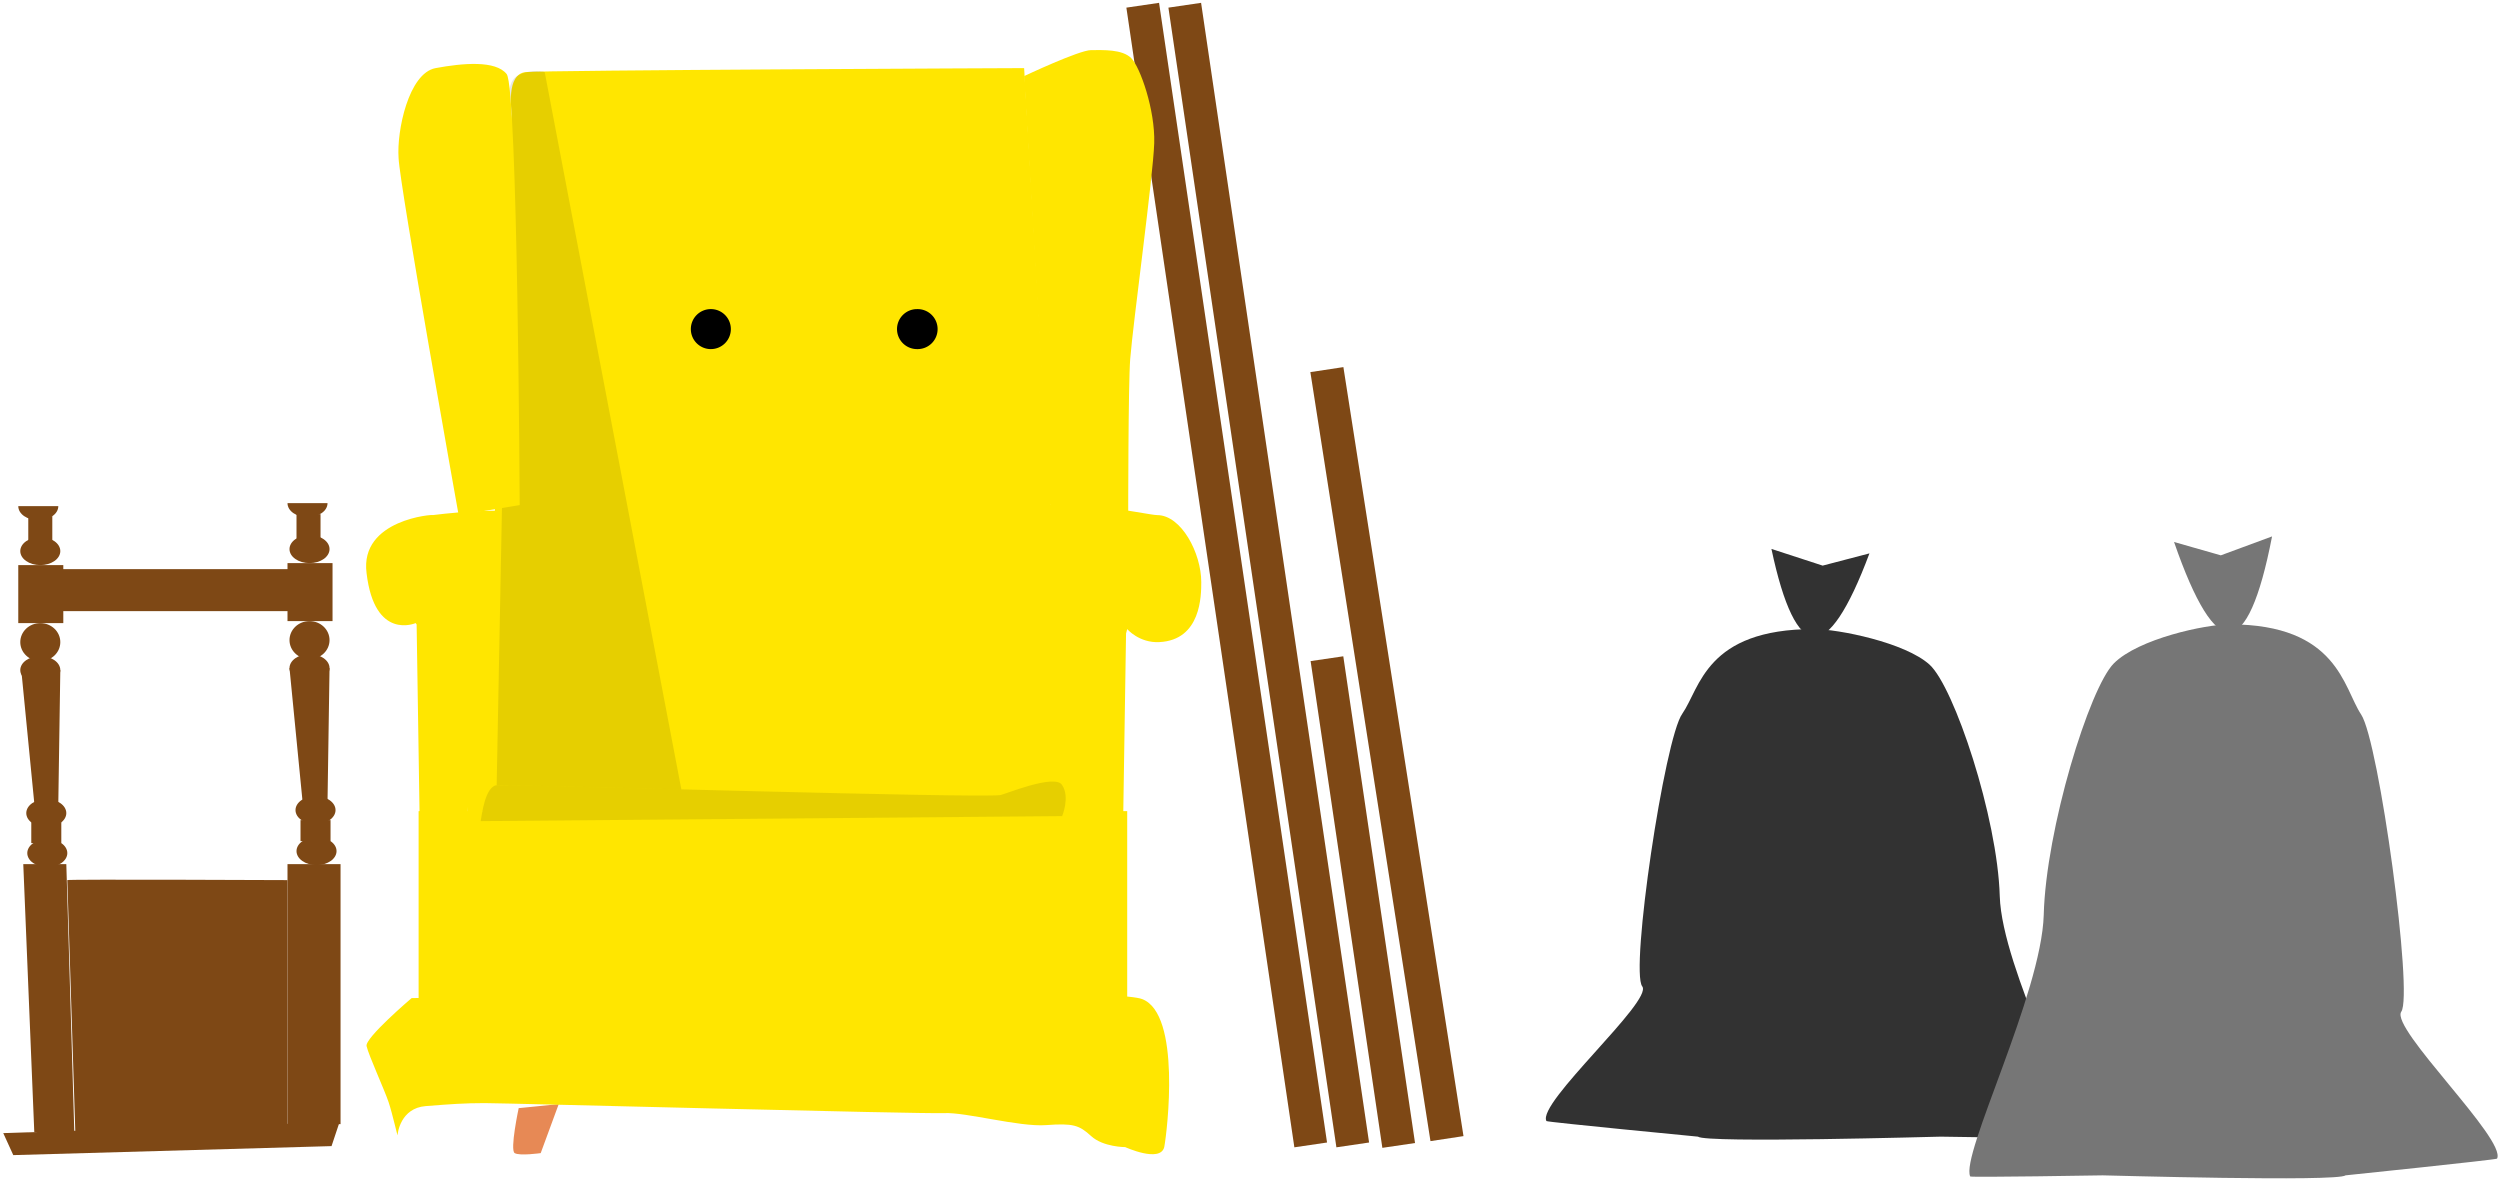 <svg xmlns="http://www.w3.org/2000/svg" viewBox="0 0 307 145" fill="#000">
  <path fill-rule="evenodd" clip-rule="evenodd" d="M222.729 77.25c3.009 0 11.216 1.64 14.225 4.374 3.009 2.734 8.343 18.727 8.616 28.432.274 9.022 10.258 27.202 9.027 29.662-.137.137-16.276-.137-16.276-.137-.41 0-28.858.821-29.816 0 0 0-18.464-1.777-18.601-1.913-1.231-2.187 13.13-14.763 11.763-16.54-1.505-1.914 2.735-30.482 4.923-33.49 2.189-3.144 2.873-10.388 16.139-10.388Z" fill="#323232"/>
  <path fill-rule="evenodd" clip-rule="evenodd" d="M222.73 78.207c-1.915-.137-3.693-3.691-5.198-10.799l6.292 2.05 5.744-1.503c-2.599 6.971-4.924 10.388-6.838 10.252Z" fill="#323232"/>
  <path fill-rule="evenodd" clip-rule="evenodd" d="M273.811 76.67c-3.009 0-11.215 1.778-14.224 4.785-3.009 3.007-8.343 20.367-8.616 30.893-.274 9.705-10.258 29.525-9.027 32.122.136.137 16.275-.136 16.275-.136.411 0 28.859.82 29.817 0 0 0 18.464-1.914 18.6-2.051 1.231-2.324-13.13-15.993-11.762-18.043 1.505-2.051-2.735-33.216-4.924-36.497-2.188-3.28-2.872-11.072-16.139-11.072Z" fill="#767676"/>
  <path fill-rule="evenodd" clip-rule="evenodd" d="M273.811 77.628c1.915-.137 3.693-3.965 5.198-11.756l-6.292 2.324-5.744-1.64c2.599 7.518 4.924 11.208 6.838 11.072Z" fill="#767676"/>
  <path d="m142.332.348-4.013.59 20.629 139.953 4.013-.591L142.332.348ZM147.494.348l-4.013.59 20.629 139.953 4.013-.591L147.494.348ZM164.956 80.593l-4.013.59 8.81 59.772 4.013-.591-8.81-59.771Z" fill="#7E4815"/>
  <path d="M51.16 76.518c-.37-.737-2.213-2.088-2.213-4.298 0-2.088.492-4.053 3.687-3.684 3.196.368 3.073 1.35 3.687 4.42.738 3.07 1.106 27.385 1.106 27.385h-5.899l-.369-23.823Z" fill="#FFE600"/>
  <path d="M63.696 136.076s-1.107 5.158-.492 5.526c.614.369 3.195 0 3.195 0l2.213-6.017-4.916.491Z" fill="#E78955"/>
  <path d="m.4 139.146 1.23 2.702 39.083-1.105.983-2.948L.4 139.146Z" fill="#7E4815"/>
  <path d="M2.858 106.113h5.285l.983 32.91H4.21l-1.352-32.91ZM41.819 106.113h-6.514v31.928h6.514v-31.928Z" fill="#7E4815"/>
  <path d="M8.266 108.078c0-.123 27.039 0 27.039 0v30.086l-26.056.86-.983-30.946ZM5.685 101.569c1.358 0 2.458-.769 2.458-1.719 0-.95-1.1-1.72-2.458-1.72-1.357 0-2.458.77-2.458 1.72s1.1 1.719 2.458 1.719ZM4.948 69.395c1.357 0 2.458-.77 2.458-1.719 0-.95-1.1-1.719-2.458-1.719s-2.458.77-2.458 1.72c0 .949 1.1 1.718 2.458 1.718ZM4.948 81.184c1.357 0 2.458-1.044 2.458-2.333 0-1.289-1.1-2.333-2.458-2.333S2.49 77.562 2.49 78.85c0 1.289 1.1 2.333 2.458 2.333Z" fill="#7E4815"/>
  <path d="M4.948 84.009c1.357 0 2.458-.77 2.458-1.72 0-.949-1.1-1.719-2.458-1.719s-2.458.77-2.458 1.72c0 .949 1.1 1.719 2.458 1.719ZM5.808 106.481c1.358 0 2.458-.77 2.458-1.719 0-.95-1.1-1.719-2.458-1.719-1.357 0-2.458.769-2.458 1.719 0 .949 1.1 1.719 2.458 1.719Z" fill="#7E4815"/>
  <path d="M7.529 100.955H3.842v2.579h3.687v-2.579ZM7.775 69.395H2.244v7.123h5.53v-7.123ZM6.423 63.378h-2.95v4.298h2.95v-4.298Z" fill="#7E4815"/>
  <path d="M7.16 62.15c0 .983-1.106 1.72-2.458 1.72s-2.458-.737-2.458-1.72H7.16ZM2.613 82.29 4.21 98.622h2.95l.246-16.332H2.613ZM38.746 101.201c1.358 0 2.458-.77 2.458-1.72 0-.949-1.1-1.718-2.458-1.718-1.357 0-2.458.77-2.458 1.719 0 .949 1.1 1.719 2.458 1.719ZM38.009 69.15c1.357 0 2.458-.77 2.458-1.72 0-.949-1.1-1.719-2.458-1.719s-2.458.77-2.458 1.72 1.1 1.719 2.458 1.719ZM38.009 80.939c1.357 0 2.458-1.045 2.458-2.334 0-1.288-1.1-2.333-2.458-2.333s-2.458 1.045-2.458 2.333c0 1.289 1.1 2.334 2.458 2.334Z" fill="#7E4815"/>
  <path d="M38.009 83.763c1.357 0 2.458-.77 2.458-1.72 0-.949-1.1-1.718-2.458-1.718s-2.458.77-2.458 1.719c0 .95 1.1 1.72 2.458 1.72ZM38.87 106.236c1.357 0 2.457-.77 2.457-1.72 0-.949-1.1-1.719-2.458-1.719-1.357 0-2.458.77-2.458 1.719 0 .95 1.1 1.72 2.458 1.72Z" fill="#7E4815"/>
  <path d="M40.59 100.71h-3.687v2.579h3.687v-2.579ZM40.836 69.15h-5.531v7.122h5.53V69.15ZM39.36 63.133h-2.949v4.298h2.95v-4.298Z" fill="#7E4815"/>
  <path d="M40.221 61.782c0 .982-1.106 1.719-2.458 1.719s-2.458-.737-2.458-1.72h4.916ZM35.55 82.044l1.599 16.332h3.072l.246-16.332H35.55ZM36.288 69.886H7.528v5.158h28.76v-5.157Z" fill="#7E4815"/>
  <path d="M62.835 14.012c0-.368-.737-4.912 1.72-5.158 2.336-.245 61.207-.49 61.207-.49l3.195 53.54v36.472h-14.994l-54.692-.123 3.564-84.24Z" fill="#FFE600"/>
  <path d="m69.472 95.06-12.044 5.404-1.107-18.666-5.285-5.28s-5.038 2.21-6.022-6.14c-.86-6.631 8.358-7.245 8.112-7.123 0 0 9.34-1.227 12.413 0 2.212.983 5.654 4.913 5.654 7.491 0 2.58-2.335 8.35-2.213 12.158.123 4.298.492 12.157.492 12.157Z" fill="#FFE600"/>
  <path d="m66.891 8.855 16.96 89.03-22.86-1.473 1.598-83.75s-.491-2.702 1.107-3.439c1.72-.86 3.195-.368 3.195-.368Z" fill-opacity=".1"/>
  <path d="M56.321 63.255s-7.25-40.524-7.374-43.84c-.246-3.315 1.23-10.438 4.548-11.052 3.318-.614 7.374-.982 8.726.737 1.352 1.72 1.598 52.927 1.598 52.927l-7.498 1.228Z" fill="#FFE600"/>
  <path d="M87.293 42.87a2.457 2.457 0 1 0-2.458-2.456c0 1.357 1.1 2.456 2.458 2.456ZM112.611 42.87a2.457 2.457 0 1 0 0-4.912 2.457 2.457 0 0 0-2.458 2.456 2.457 2.457 0 0 0 2.458 2.456Z"/>
  <path d="M138.298 76.518c.369-.737 2.212-2.088 2.212-4.298 0-2.088-.492-4.053-3.687-3.684-3.195.368-3.073 1.35-3.687 4.42-.615 3.07-1.106 27.385-1.106 27.385h5.899l.369-23.823ZM128.834 61.905l-3.072-52.56s6.759-3.192 8.234-3.192c1.475 0 3.81-.123 4.916.982 1.107 1.106 2.95 6.386 2.827 10.438-.123 4.053-2.581 21.859-2.95 26.526-.245 3.07-.245 19.402-.245 19.402l-9.71-1.596Z" fill="#FFE600"/>
  <path d="m51.405 123.673 87.016-.982V99.604H51.405v24.069Z" fill="#FFE600"/>
  <path d="M138.421 77.254s1.475 1.72 3.933 1.597c5.162-.246 5.162-5.772 5.162-7.368 0-3.561-2.458-8.228-5.408-8.228-1.229 0-13.028-2.701-15.732-.614-2.581 2.21-5.776 6.631-5.899 7.86-.123 1.227 1.352 6.876 1.721 9.332.368 2.456 1.597 10.316 2.335 10.93.737.614 4.179 2.333 3.933 2.824-2.827 6.508 3.441 6.877 3.441 6.877M50.545 122.568s-5.777 4.912-5.53 5.895c.245 1.105 2.212 5.403 2.703 6.877.492 1.473 1.106 4.298 1.106 4.052 0-.246.369-3.316 3.442-3.561 3.072-.246 4.793-.369 7.25-.369 2.459 0 53.71 1.351 56.413 1.228 2.704-.122 9.218 1.72 12.537 1.474 3.318-.246 4.055 0 5.53 1.351 1.475 1.351 4.179 1.351 4.179 1.351s4.302 1.964 4.793 0c.369-1.965 2.09-16.333-2.704-18.175-4.547-1.842-89.72-.123-89.72-.123Z" fill="#FFE600"/>
  <path d="M59.025 100.833c.123-.492.492-4.421 2.09-4.421 5.407 0 58.502 1.596 61.697 1.228.369 0 6.76-2.702 7.62-1.228.983 1.473 0 3.807 0 3.807l-71.407.614Z" fill="#FFE600"/>
  <path d="M59.025 100.833c.123-.492.492-4.421 2.09-4.421 5.407 0 58.502 1.596 61.697 1.228.369 0 6.76-2.702 7.62-1.228.983 1.473 0 3.807 0 3.807l-71.407.614Z" fill-opacity=".1"/>
  <path d="m160.912 45.695 4.056-.614 14.748 94.434-4.055.614-14.749-94.434Z" fill="#7E4815"/>
</svg>